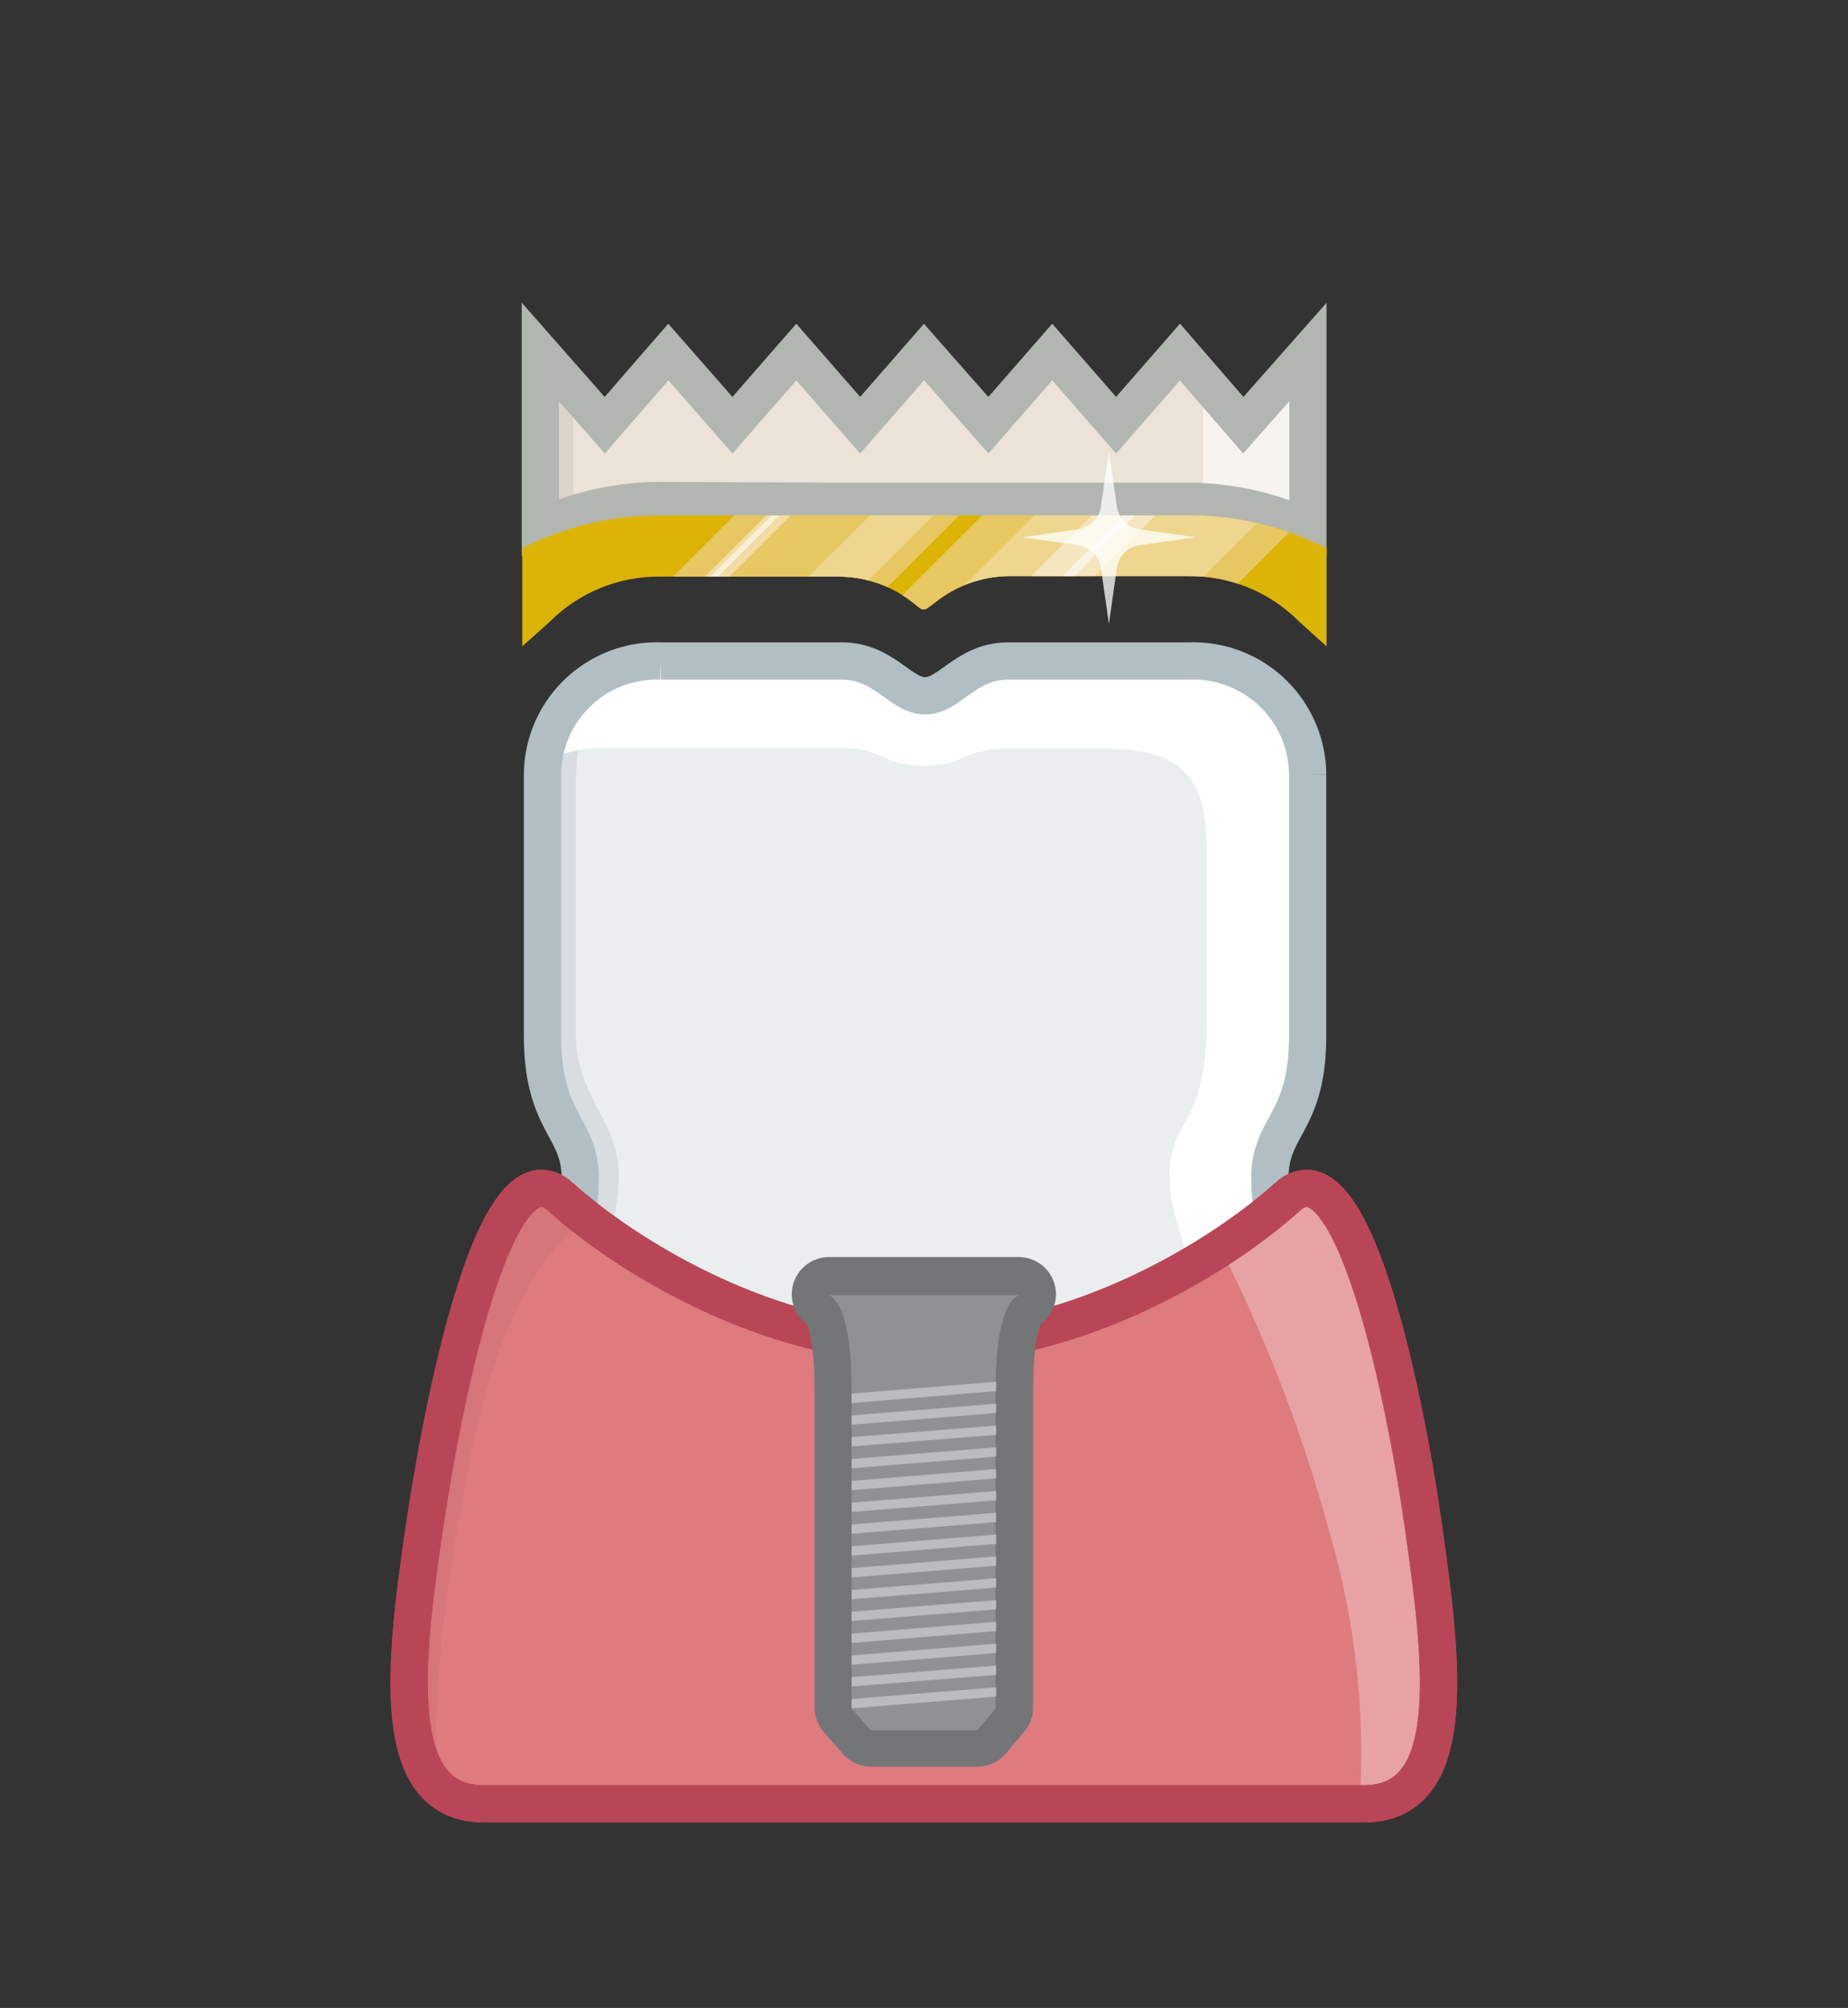 ﻿<svg xmlns="http://www.w3.org/2000/svg" xmlns:xlink="http://www.w3.org/1999/xlink" viewBox="0 0 69.46 75.46"><rect x="0" y="0" width="69.46" height="75.46" fill="#333333" stroke="none"/><defs><style>.cls-1,.cls-12,.cls-25,.cls-8{fill:none;}.cls-2{isolation:isolate;}.cls-3{stroke:#dcddde;stroke-width:1.06px;fill:url(#New_Gradient_Swatch_2);}.cls-12,.cls-25,.cls-3,.cls-8{stroke-miterlimit:10;}.cls-4{fill:url(#New_Gradient_Swatch_2-2);}.cls-5{fill:#eaeeef;}.cls-10,.cls-23,.cls-6{fill:#fff;}.cls-7{fill:#d8dee0;}.cls-8{stroke:#b1bfc4;}.cls-12,.cls-25,.cls-8{stroke-width:1.4px;}.cls-9{fill:#ebe3d7;}.cls-10{opacity:0.6;}.cls-11,.cls-24{fill:#181a1d;}.cls-11{opacity:0.07;}.cls-11,.cls-24,.cls-26{mix-blend-mode:multiply;}.cls-12{stroke:#b2b6b0;}.cls-13{clip-path:url(#clip-path);}.cls-14{fill:#dcb406;}.cls-15{fill:#e7c762;}.cls-16{fill:#eed68f;}.cls-17{fill:#f5e6bf;}.cls-18{fill:#f2dda5;}.cls-19{fill:#faf3e3;}.cls-20{fill:#f9efd7;}.cls-21{opacity:0.75;}.cls-22{fill:#dd7b7f;}.cls-23{opacity:0.3;}.cls-24{opacity:0.05;}.cls-25{stroke:#b94656;}.cls-26{opacity:0;}.cls-27{fill:#b94656;}.cls-28{fill:#737577;stroke:#737577;stroke-linejoin:round;stroke-width:2.8px;}.cls-29{fill:#8f9194;}.cls-30{fill:#babcbe;}</style><linearGradient id="New_Gradient_Swatch_2" x1="34.73" y1="51.42" x2="34.73" y2="68.26" gradientUnits="userSpaceOnUse"><stop offset="0" stop-color="#fff" /><stop offset="1" stop-color="#f2f2f2" /></linearGradient><linearGradient id="New_Gradient_Swatch_2-2" x1="36" y1="24.22" x2="36" y2="7.14" xlink:href="#New_Gradient_Swatch_2" /><clipPath id="clip-path" transform="translate(-1.27 4.73)"><path class="cls-1" d="M51.13,19.56l-1.05-.95a5.76,5.76,0,0,0-4.14-1.69h-6.8a4.49,4.49,0,0,0-2.73,1l-.29.21a.24.24,0,0,1-.27,0l-.24-.19a4.5,4.5,0,0,0-2.73-1h-6.8a5.76,5.76,0,0,0-4.13,1.68l-1.05.94v-3.7l.49-.22a11.21,11.21,0,0,1,4.7-1H45.93a11.22,11.22,0,0,1,4.71,1l.49.22Z" /></clipPath></defs><title>D6066_implant_supported_porcelain_crown_fused_to_metal_crown_titanium_titanium_alloy_high_noble_metal</title><g class="cls-2"><g id="D6066_-_implant_supported_porcelain_crown_fused_to_metal_crown_titanium_titanium_alloy_high_noble_metal_" data-name="D6066 - implant supported porcelain crown fused to metal crown (titanium, titanium alloy, high noble metal)"><path class="cls-5" d="M42.71,52.52c.15,5.36-2.11,8.32-1.18,8.84,1.42.79,6.32-1.9,7.9-6.64C51.91,47.3,49,43.34,49,39.55c0-2,1.42-2.05,1.42-5.37v-9.8a4.3,4.3,0,0,0-4.45-4.27h-6.8c-1.58,0-2.21,1.31-3.13,1.31s-1.55-1.31-3.13-1.31h-6.8a4.3,4.3,0,0,0-4.45,4.27v9.8c0,3.32,1.42,3.42,1.42,5.37,0,3.79-2.95,7.75-.47,15.17,1.58,4.74,6.48,7.43,7.9,6.64.93-.51-1.33-3.48-1.18-8.84.13-4.65,3.27-7.58,6.71-7.58S42.58,47.87,42.71,52.52Z" transform="translate(-1.27 4.73)" /><path class="cls-6" d="M37.21,45.07v-.58S30,43.11,27.5,49.18c-2.12,5.05.8,10.21,2.81,12.24l.16-.05c.93-.51-1.33-3.48-1.18-8.84.13-4.65,3.27-7.58,6.71-7.58A6.06,6.06,0,0,1,37.21,45.07Z" transform="translate(-1.27 4.73)" /><path class="cls-7" d="M24.69,56.73a16.75,16.75,0,0,1-1.78-8.55c0-2.58,1.45-6,1.61-8.39s-1.61-3.15-1.61-5.73V24.62a9.73,9.73,0,0,1,.91-3.94,4.15,4.15,0,0,0-2.21,3.7v9.8c0,3.32,1.42,3.42,1.42,5.37,0,3.79-2.95,7.75-.47,15.17a10.72,10.72,0,0,0,6.49,6.65A11.07,11.07,0,0,1,24.69,56.73Z" transform="translate(-1.27 4.73)" /><path class="cls-6" d="M49.43,54.72C51.91,47.3,49,43.34,49,39.55c0-2,1.42-2.05,1.42-5.37v-9.8a4.3,4.3,0,0,0-4.45-4.27h-6.8c-1.58,0-2.21,1.31-3.13,1.31s-1.55-1.31-3.13-1.31h-6.8A4.31,4.31,0,0,0,21.64,24a3.94,3.94,0,0,1,2.25-.61h9.27c1.14,0,1.37.66,2.85.66s1.52-.65,3.07-.65h3.66c3.27,0,3.89,1.35,3.89,4v6.23c0,4.05-1.4,3.66-1.4,5.76s.93,2.34,1.56,8.33c.41,4-1.87,10.12-5.14,12.62l-.31.26c-.05.37,0,.62.2.74C43,62.15,47.85,59.47,49.43,54.72Z" transform="translate(-1.27 4.73)" /><path class="cls-7" d="M41.58,60.56a27.57,27.57,0,0,0,1.77-4.09A11.15,11.15,0,0,0,42.81,48a6.91,6.91,0,0,0-5.92-3.54L37,45c3,.49,5.63,3.28,5.75,7.49a23.17,23.17,0,0,1-1.29,7.65Z" transform="translate(-1.27 4.73)" /><path class="cls-8" d="M42.71,52.52c.15,5.36-2.11,8.32-1.18,8.84,1.42.79,6.32-1.9,7.9-6.64C51.91,47.3,49,43.34,49,39.55c0-2,1.42-2.05,1.42-5.37v-9.8a4.3,4.3,0,0,0-4.45-4.27h-6.8c-1.58,0-2.21,1.31-3.13,1.31s-1.55-1.31-3.13-1.31h-6.8a4.3,4.3,0,0,0-4.45,4.27v9.8c0,3.32,1.42,3.42,1.42,5.37,0,3.79-2.95,7.75-.47,15.17,1.58,4.74,6.48,7.43,7.9,6.64.93-.51-1.33-3.48-1.18-8.84.13-4.65,3.27-7.58,6.71-7.58S42.58,47.87,42.71,52.52Z" transform="translate(-1.27 4.73)" /><path class="cls-9" d="M32.87,14.11H45.93a10.75,10.75,0,0,1,4.5,1V8.5h0L48,11.25,45.62,8.5h0l-2.4,2.75L40.82,8.5h0l-2.4,2.75L36,8.5h0l-2.4,2.75L31.2,8.5h0l-2.4,2.75L26.39,8.5h0L24,11.25,21.58,8.5h0v6.58a10.75,10.75,0,0,1,4.49-1Z" transform="translate(-1.27 4.73)" /><path class="cls-10" d="M50.44,15.09V8.5h0L48,11.25l-1.5-1.72v4.6A10.69,10.69,0,0,1,50.44,15.09Z" transform="translate(-1.27 4.73)" /><path class="cls-11" d="M22.81,9.91,21.58,8.5h0v6.58a10.45,10.45,0,0,1,1.24-.48Z" transform="translate(-1.27 4.73)" /><path class="cls-12" d="M32.87,14.11H45.93a10.75,10.75,0,0,1,4.5,1V8.5h0L48,11.25,45.62,8.5l-2.4,2.75L40.82,8.5l-2.4,2.75L36,8.5,33.6,11.25,31.2,8.5l-2.4,2.75L26.39,8.5,24,11.25,21.58,8.5h0v6.58a10.75,10.75,0,0,1,4.49-1Z" transform="translate(-1.27 4.73)" /><g class="cls-13"><polygon class="cls-14" points="13.59 20.21 33.84 40.42 54.08 20.21 33.84 0 13.59 20.21" /><polygon class="cls-15" points="24.84 31.43 30.93 37.51 51.17 17.3 45.08 11.22 24.84 31.43" /><polygon class="cls-16" points="25.82 32.41 30.15 36.73 50.39 16.53 46.06 12.21 25.82 32.41" /><polygon class="cls-15" points="20.18 26.78 24.4 31 44.64 10.79 40.42 6.57 20.18 26.78" /><polygon class="cls-17" points="26.9 33.49 28.09 34.68 48.33 14.47 47.14 13.28 26.9 33.49" /><polygon class="cls-16" points="22.73 29.33 23.92 30.51 44.16 10.31 42.97 9.12 22.73 29.33" /><polygon class="cls-18" points="20.78 27.38 21.24 27.84 41.48 7.63 41.02 7.17 20.78 27.38" /><polygon class="cls-19" points="27.49 34.08 27.71 34.3 47.95 14.09 47.73 13.87 27.49 34.08" /><polygon class="cls-20" points="20.88 27.48 21.02 27.63 41.27 7.42 41.12 7.27 20.88 27.48" /></g><g class="cls-21"><path class="cls-6" d="M41.8,15.16a1,1,0,0,0,.85-.85l.3-2.11.3,2.11a1,1,0,0,0,.85.85l2.11.3-2.11.3a1,1,0,0,0-.85.85l-.3,2.11-.3-2.11a1,1,0,0,0-.85-.85l-2.11-.3Z" transform="translate(-1.27 4.73)" /></g><path class="cls-22" d="M52.53,63.06c3.57,0,3-5.1,2.25-10.38s-2.72-14.6-5.12-12.43S41.87,45.81,36,45.81s-11.26-3.39-13.66-5.56S18,47.4,17.22,52.68,15.9,63.06,19.47,63.06Z" transform="translate(-1.27 4.73)" /><path class="cls-23" d="M52.53,63.06c3.57,0,3-5.1,2.25-10.38s-2.72-14.6-5.12-12.43a20.8,20.8,0,0,1-2.53,1.91,55.89,55.89,0,0,1,4.13,10.77,29.41,29.41,0,0,1,1.11,10.13Z" transform="translate(-1.27 4.73)" /><path class="cls-24" d="M19,49.77c.62-3.2,2.2-7.64,4.44-8.61-.41-.32-.78-.62-1.1-.91C19.93,38.08,18,47.4,17.22,52.68c-.61,4.17-1.07,8.23.52,9.75C17.38,58.57,18.3,53.39,19,49.77Z" transform="translate(-1.27 4.73)" /><path class="cls-25" d="M52.53,63.06c3.57,0,3-5.1,2.25-10.38s-2.72-14.6-5.12-12.43S41.87,45.81,36,45.81s-11.26-3.39-13.66-5.56S18,47.4,17.22,52.68,15.9,63.06,19.47,63.06Z" transform="translate(-1.27 4.73)" /><path class="cls-25" d="M52.53,63.06c3.57,0,3-5.1,2.25-10.38s-2.72-14.6-5.12-12.43S41.87,45.81,36,45.81s-11.26-3.39-13.66-5.56S18,47.4,17.22,52.68,15.9,63.06,19.47,63.06Z" transform="translate(-1.27 4.73)" /><g class="cls-26"><path class="cls-27" d="M22.57,54.77c1.58,4.74,6.48,7.43,7.9,6.64.93-.51-1.33-3.48-1.18-8.84.12-4.22,2.72-7,5.77-7.49a22,22,0,0,1-12-5.16C22.87,43.62,20.16,47.56,22.57,54.77Z" transform="translate(-1.27 4.73)" /><path class="cls-27" d="M42.71,52.57c.15,5.36-2.11,8.32-1.18,8.84,1.42.79,6.32-1.9,7.9-6.64,2.4-7.21-.3-11.15-.46-14.85a22,22,0,0,1-12,5.16C40,45.56,42.59,48.35,42.71,52.57Z" transform="translate(-1.27 4.73)" /></g><path class="cls-28" d="M32.43,43.91s0,0,0,0c.18.07.86.54.86,3.6,0,3.6,0,11.93,0,11.93l.72.82h4l.69-.82s0-8.29,0-11.93c0-3.06.67-3.53.86-3.6,0,0,0,0,0,0Z" transform="translate(-1.27 4.73)" /><path class="cls-29" d="M39.62,43.94H32.38s.9,0,.9,3.61,0,11.93,0,11.93l.72.82h4l.69-.82s0-8.29,0-11.93S39.62,43.94,39.62,43.94Z" transform="translate(-1.27 4.73)" /><polygon class="cls-30" points="37.44 63.76 32.01 64.2 32.01 63.85 37.44 63.41 37.44 63.76" /><polygon class="cls-30" points="37.44 62.94 32.01 63.38 32.01 63.03 37.44 62.59 37.44 62.94" /><polygon class="cls-30" points="37.44 62.12 32.01 62.56 32.01 62.21 37.44 61.77 37.44 62.12" /><polygon class="cls-30" points="37.44 61.3 32.01 61.74 32.01 61.39 37.44 60.95 37.44 61.3" /><polygon class="cls-30" points="37.44 60.48 32.01 60.92 32.01 60.57 37.44 60.13 37.44 60.48" /><polygon class="cls-30" points="37.44 59.66 32.01 60.1 32.01 59.75 37.44 59.31 37.44 59.66" /><polygon class="cls-30" points="37.44 58.84 32.01 59.28 32.01 58.93 37.44 58.49 37.44 58.84" /><polygon class="cls-30" points="37.44 58.02 32.01 58.46 32.01 58.11 37.44 57.67 37.44 58.02" /><polygon class="cls-30" points="37.44 57.2 32.01 57.64 32.01 57.29 37.44 56.85 37.44 57.2" /><polygon class="cls-30" points="37.44 56.38 32.01 56.82 32.01 56.47 37.44 56.03 37.44 56.38" /><polygon class="cls-30" points="37.44 55.56 32.01 56 32.01 55.65 37.44 55.21 37.44 55.56" /><polygon class="cls-30" points="37.44 54.74 32.01 55.18 32.01 54.83 37.44 54.39 37.44 54.74" /><polygon class="cls-30" points="37.44 53.92 32.01 54.36 32.01 54.01 37.44 53.57 37.44 53.92" /><polygon class="cls-30" points="37.44 53.1 32.01 53.54 32.01 53.19 37.44 52.75 37.44 53.1" /><polygon class="cls-30" points="37.44 52.28 32.01 52.73 32.01 52.37 37.44 51.93 37.44 52.28" /></g></g></svg>